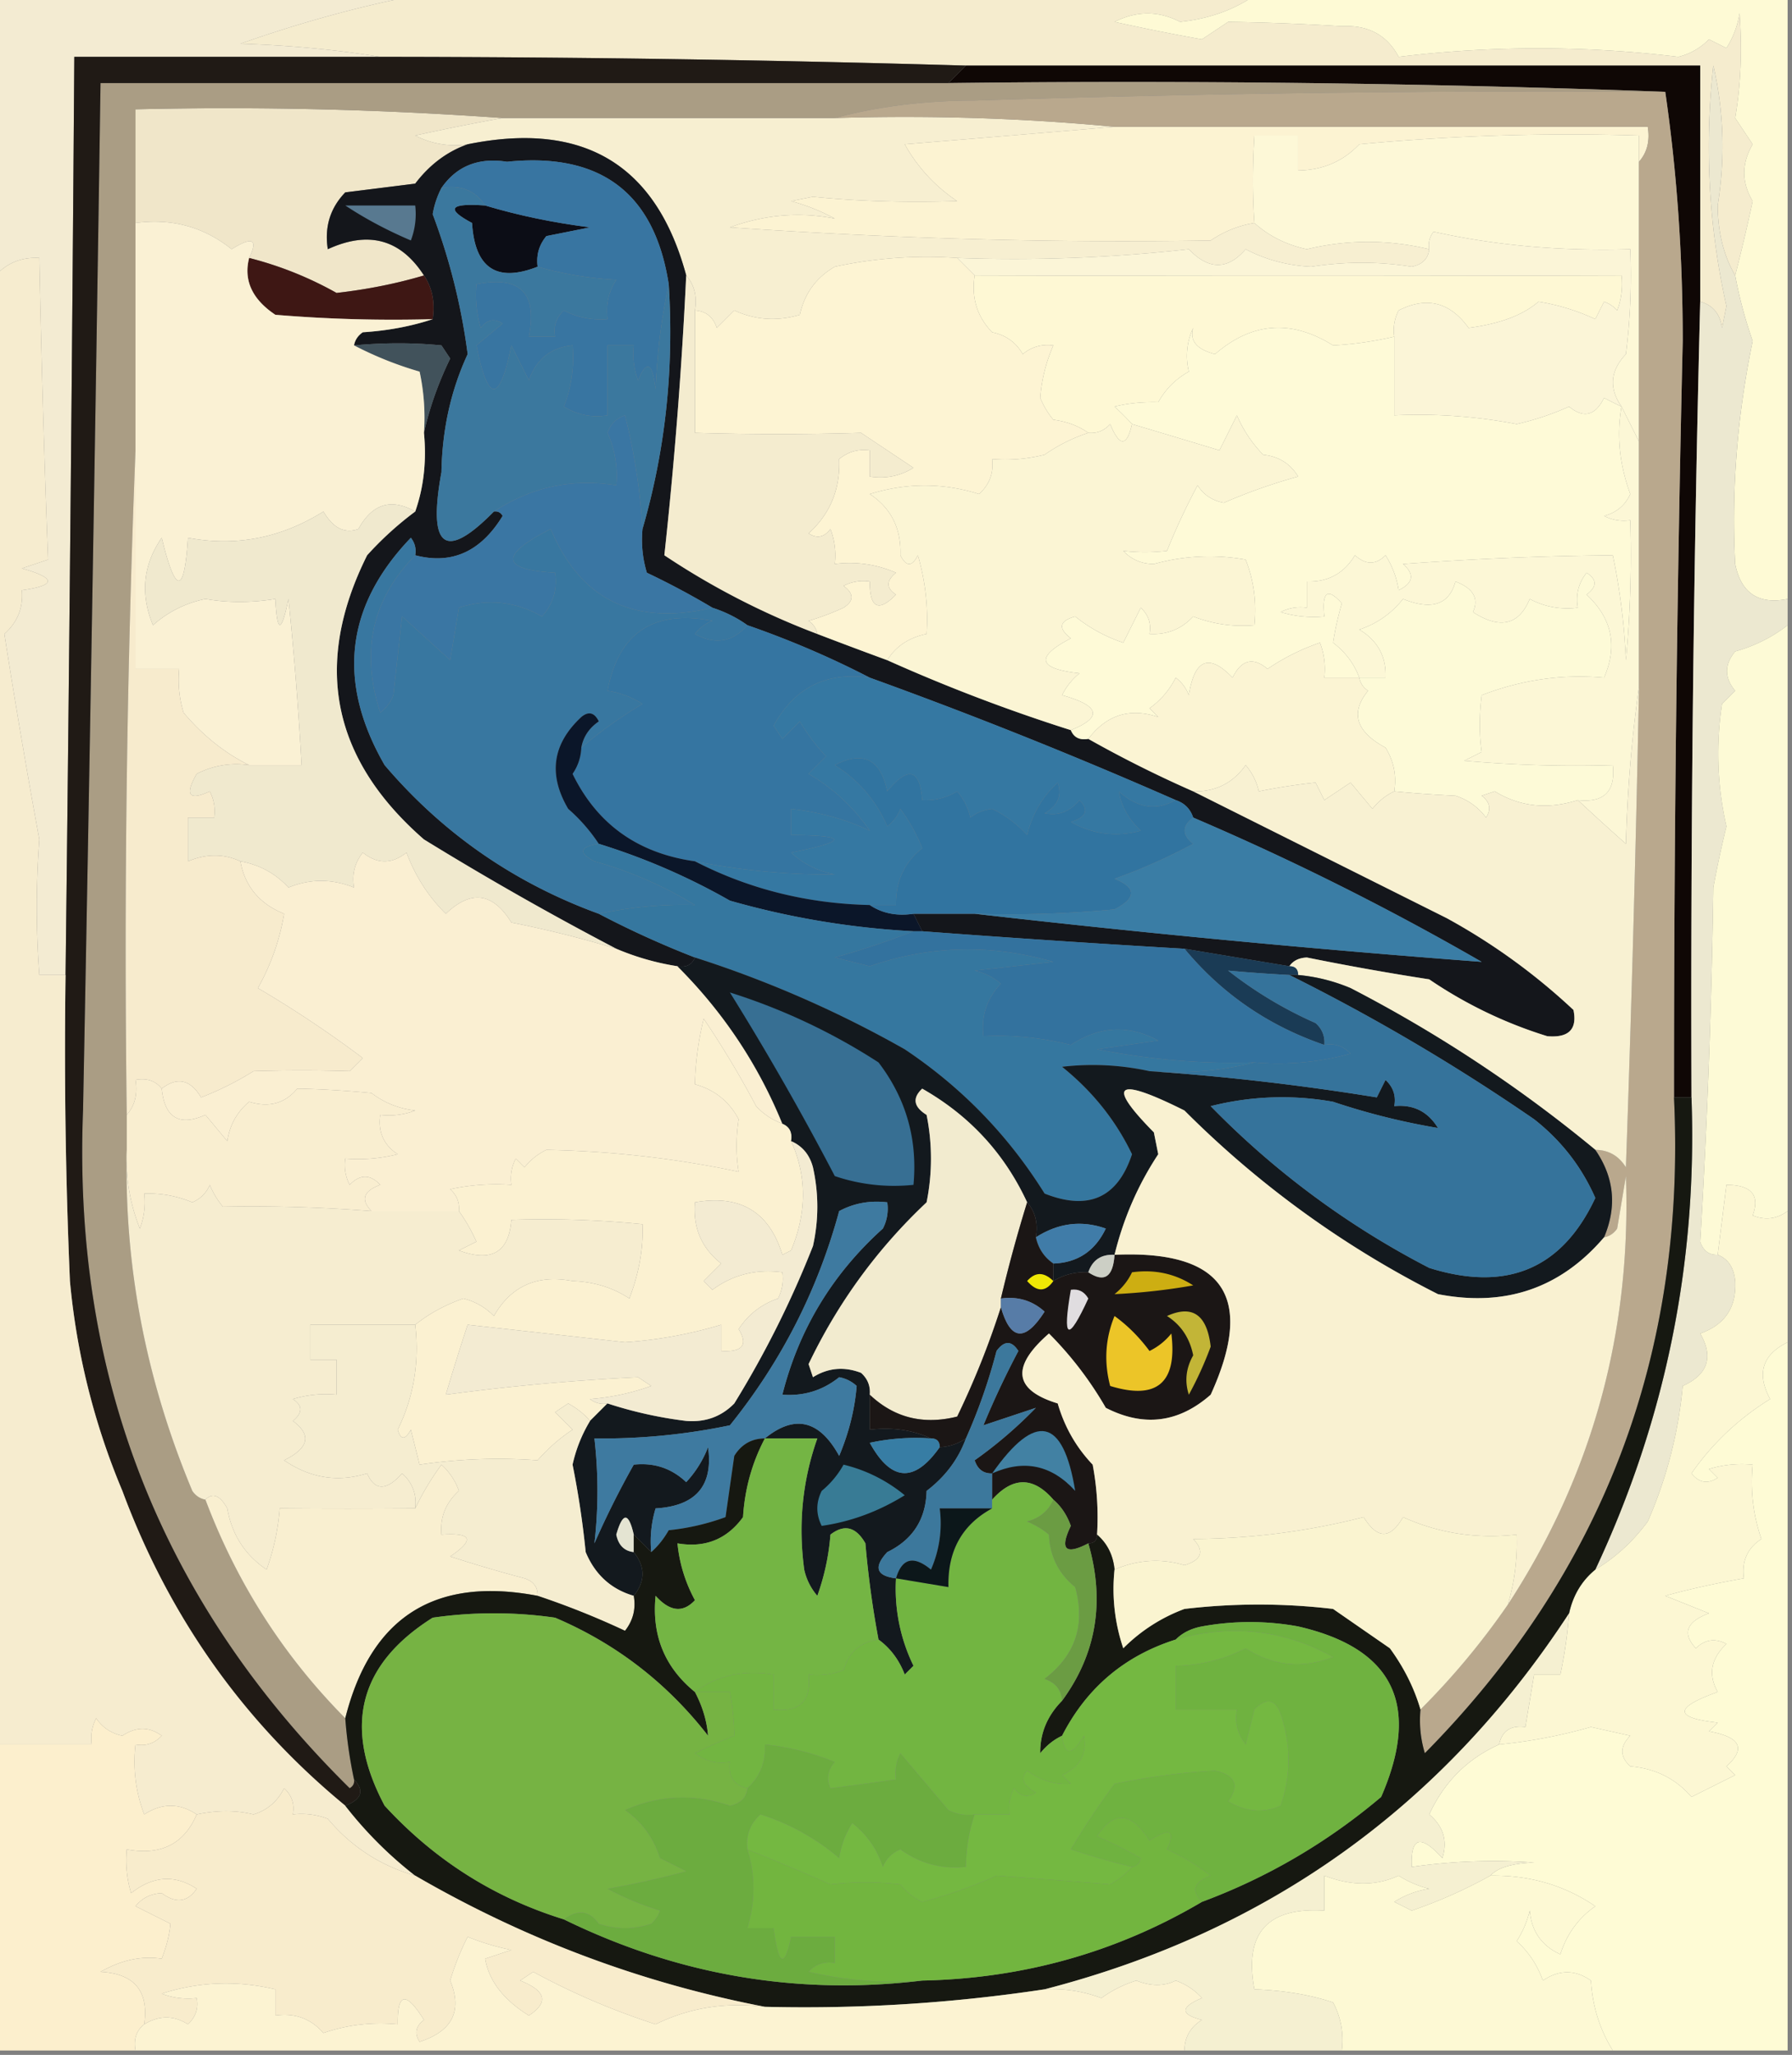 <svg xmlns="http://www.w3.org/2000/svg" width="205" height="235" style="shape-rendering:geometricPrecision;text-rendering:geometricPrecision;image-rendering:optimizeQuality;fill-rule:evenodd;clip-rule:evenodd"><rect width="100%" height="100%" fill="#808080" stroke="none"/><path style="opacity:1" fill="#f5ecce" d="M47.5-.5h96c-2.412 1.662-5.246 2.662-8.5 3-2.466-1.277-4.966-1.277-7.5 0 3.336.74 6.67 1.406 10 2l3-2c4.223.06 8.556.227 13 .5 3.009-.16 5.175 1.007 6.5 3.5a132.68 132.68 0 0 1 32 0 7.299 7.299 0 0 0 3.5-2l2 1a10.256 10.256 0 0 0 1.5-4c.313 4.189.147 8.189-.5 12l2 3c-1.28 2.202-1.28 4.368 0 6.5a206.33 206.33 0 0 1-2 8.5c-1.312-2.243-1.978-4.91-2-8 .872-5.425.706-10.758-.5-16-1.024 9.28-.524 18.446 1.5 27.5l-.5 2.5c-.236-1.62-1.069-2.62-2.5-3v-27h-84c-22.327-.651-44.66-.985-67-1-5.15-.827-10.484-1.327-16-1.5 6.85-2.411 13.516-4.245 20-5.5z"/><path style="opacity:1" fill="#0f0705" d="M110.5 7.5h84v27a3129.859 3129.859 0 0 0-1 91h-2a3679.02 3679.02 0 0 1 1-86.5c-.002-9.858-.668-19.358-2-28.5a1681.61 1681.61 0 0 0-82-1l2-2z"/><path style="opacity:1" fill="#f0e6c9" d="M57.5 13.5c-3.3.593-6.634 1.26-10 2a9.864 9.864 0 0 0 6 1c-2.359.837-4.359 2.337-6 4.5l-8 1c-1.729 1.789-2.396 3.956-2 6.5 4.66-2.142 8.327-1.142 11 3-3.142.933-6.476 1.6-10 2a40.974 40.974 0 0 0-10-4c1.052-2.155.386-2.488-2-1-3.189-2.557-6.855-3.557-11-3v-13c14.177-.33 28.177.004 42 1z"/><path style="opacity:1" fill="#f7efd1" d="M57.5 13.5h38c10.846-.328 21.513.006 32 1-7.843.667-15.843 1.333-24 2a18.679 18.679 0 0 0 6 6.5c-5.997.184-11.497.017-16.5-.5l-2.5.5a22.948 22.948 0 0 1 5 2c-4.02-.788-8.02-.455-12 1 18.896 1.298 37.23 1.798 55 1.5 1.556-1.047 3.223-1.714 5-2 1.664 1.499 3.664 2.499 6 3 4.641-1.117 9.308-1.117 14 0-.12 1.086-.787 1.753-2 2-3.763-.6-7.597-.6-11.5 0-2.707-.128-5.207-.794-7.5-2-2.06 2.392-4.227 2.392-6.5 0a179.66 179.66 0 0 1-26.5 1 49.874 49.874 0 0 0-14 1c-2.137 1.238-3.47 3.071-4 5.5-2.6.769-5.1.602-7.5-.5l-2 2c-.417-1.256-1.25-1.923-2.5-2 .268-1.599-.066-2.932-1-4-3.418-12.69-11.751-17.69-25-15a9.864 9.864 0 0 1-6-1c3.366-.74 6.7-1.407 10-2z"/><path style="opacity:1" fill="#fcf3d2" d="M127.5 14.5h61c.268 1.599-.066 2.932-1 4v-3a256.885 256.885 0 0 0-32 1c-1.851 1.956-4.184 2.956-7 3v-4h-5c-.22 3.544-.22 6.878 0 10-1.777.286-3.444.953-5 2-17.77.298-36.104-.202-55-1.5 3.98-1.455 7.98-1.788 12-1a22.948 22.948 0 0 0-5-2l2.5-.5c5.003.517 10.503.684 16.5.5a18.679 18.679 0 0 1-6-6.5c8.157-.667 16.157-1.333 24-2z"/><path style="opacity:1" fill="#fefad5" d="M143.5-.5h61v69c-3.333.667-5.333-.667-6-4-.438-8.454.228-16.954 2-25.5a50.727 50.727 0 0 1-2-7.5 206.33 206.33 0 0 0 2-8.5c-1.28-2.132-1.28-4.298 0-6.5l-2-3c.647-3.811.813-7.811.5-12a10.256 10.256 0 0 1-1.5 4l-2-1a7.299 7.299 0 0 1-3.5 2 132.68 132.68 0 0 0-32 0c-1.325-2.493-3.491-3.66-6.5-3.5-4.444-.273-8.777-.44-13-.5l-3 2c-3.33-.594-6.664-1.26-10-2 2.534-1.277 5.034-1.277 7.5 0 3.254-.338 6.088-1.338 8.5-3z"/><path style="opacity:1" fill="#fdf8d7" d="M187.5 18.5v32l-2-4c-1.463-2.098-1.296-4.098.5-6 .499-3.986.666-7.986.5-12-7.913.238-15.413-.428-22.5-2a2.429 2.429 0 0 0-.5 2c-4.692-1.117-9.359-1.117-14 0-2.336-.501-4.336-1.501-6-3-.22-3.122-.22-6.456 0-10h5v4c2.816-.044 5.149-1.044 7-3a256.885 256.885 0 0 1 32-1v3z"/><path style="opacity:1" fill="#14161b" d="M53.5 16.5c13.249-2.69 21.582 2.31 25 15a526.448 526.448 0 0 1-2.5 32 86.783 86.783 0 0 0 17.5 9c2.576.988 5.243 1.988 8 3a196.698 196.698 0 0 0 21 8c.342.838 1.008 1.172 2 1a135.546 135.546 0 0 0 12 6l29 14.5a71.014 71.014 0 0 1 14.5 10.5c.456 2.213-.544 3.213-3 3a50.398 50.398 0 0 1-13.5-6.5 308.078 308.078 0 0 1-14-2.5c-.916.043-1.583.376-2 1l-12-2a1809.15 1809.15 0 0 1-30-2l-1-2h7a1512.086 1512.086 0 0 0 58 5.5 310.383 310.383 0 0 0-33-16.5c-.333-1-1-1.667-2-2a559.6 559.6 0 0 0-35-14 106.174 106.174 0 0 0-14-6c-1.171-.845-2.505-1.511-4-2a90.04 90.04 0 0 0-7.5-4c-.493-1.634-.66-3.3-.5-5 2.62-9.013 3.62-18.346 3-28-1.62-10.435-7.787-15.102-18.5-14-3.263-.512-5.763.488-7.5 3a10.028 10.028 0 0 0-1 3 71.642 71.642 0 0 1 4 16c-1.914 4.12-2.914 8.62-3 13.5-1.59 8.686.41 10.186 6 4.5.438-.065.772.101 1 .5-2.498 4.097-5.832 5.597-10 4.5a2.428 2.428 0 0 0-.5-2c-7.487 7.81-8.487 16.477-3 26 6.64 7.796 14.806 13.463 24.5 17a107.55 107.55 0 0 0 11 5c-.342.838-1.008 1.172-2 1a29.413 29.413 0 0 1-7-2 363.977 363.977 0 0 1-22-12.5C37.946 86.8 35.779 75.967 42 63.5a37.852 37.852 0 0 1 5.5-5c.977-2.787 1.31-5.787 1-9 .629-2.843 1.629-5.676 3-8.5l-1-1.5c-3.215-.32-6.548-.32-10 0 .11-.617.444-1.117 1-1.5 2.865-.183 5.531-.683 8-1.5.285-1.915-.049-3.581-1-5-2.673-4.142-6.34-5.142-11-3-.396-2.544.271-4.711 2-6.5l8-1c1.641-2.163 3.641-3.663 6-4.5z"/><path style="opacity:1" fill="#587990" d="M39.5 23.5h8a8.434 8.434 0 0 1-.5 4c-2.732-1.165-5.232-2.498-7.5-4z"/><path style="opacity:1" fill="#0c0d16" d="M55.5 23.5c3.8 1.139 7.8 1.972 12 2.5l-5 1c-.837 1.011-1.17 2.178-1 3.5-4.678 1.841-7.178.175-7.5-5-3.054-1.623-2.554-2.29 1.5-2z"/><path style="opacity:1" fill="#fef8d4" d="M111.5 31.5c24.665.074 49.331.074 74 0a8.43 8.43 0 0 1-.5 4 3.646 3.646 0 0 0-1.5-1l-1 2a24.486 24.486 0 0 0-6.5-2c-1.771 1.538-4.438 2.538-8 3-2.128-2.958-4.794-3.624-8-2a4.934 4.934 0 0 0-.5 3 40.056 40.056 0 0 1-7 1c-4.775-2.993-9.275-2.66-13.5 1-2.102-.538-2.935-1.538-2.5-3a7.492 7.492 0 0 0-.5 5c-1.5.833-2.667 2-3.5 3.5-1.813-.046-3.479.12-5 .5a30.968 30.968 0 0 1 2 2c-.595 2.612-1.429 2.612-2.5 0-.671.752-1.504 1.086-2.5 1-1.109-.79-2.442-1.29-4-1.5a9.457 9.457 0 0 1-1.5-2.5c.154-2.06.654-4.06 1.5-6-1.322-.17-2.489.163-3.5 1-.772-1.35-1.939-2.182-3.5-2.5-1.729-1.789-2.396-3.956-2-6.5z"/><path style="opacity:1" fill="#fdf4d3" d="m109.5 29.5 2 2c-.396 2.544.271 4.711 2 6.5 1.561.318 2.728 1.15 3.5 2.5 1.011-.837 2.178-1.17 3.5-1a18.326 18.326 0 0 0-1.5 6c.374.916.874 1.75 1.5 2.5 1.558.21 2.891.71 4 1.5a19.168 19.168 0 0 0-5 2.5 18.437 18.437 0 0 1-6 .5c.188 1.603-.312 2.937-1.5 4-4.118-1.298-8.285-1.298-12.5 0 2.44 1.61 3.607 3.943 3.5 7 .667 1.333 1.333 1.333 2 0 .868 2.985 1.201 5.985 1 9-2.026.415-3.526 1.415-4.5 3a597.116 597.116 0 0 1-8-3c-.11-.617-.444-1.117-1-1.5a28.83 28.83 0 0 0 4-1.5c1.211-.774 1.211-1.607 0-2.5a4.932 4.932 0 0 1 3-.5c-.006 3.048.994 3.548 3 1.5-1.141-.741-1.141-1.575 0-2.5a13.118 13.118 0 0 0-7-1 8.434 8.434 0 0 0-.5-4c-.718.95-1.55 1.117-2.5.5 2.468-2.228 3.635-5.062 3.5-8.5 1.011-.837 2.178-1.17 3.5-1v3c1.788.285 3.455-.048 5-1l-6-4c-6.237.19-12.57.19-19 0v-14c1.25.077 2.083.744 2.5 2l2-2c2.4 1.102 4.9 1.269 7.5.5.53-2.429 1.863-4.262 4-5.5a49.874 49.874 0 0 1 14-1z"/><path style="opacity:1" fill="#3e1714" d="M28.5 29.5a40.974 40.974 0 0 1 10 4c3.524-.4 6.858-1.067 10-2 .951 1.419 1.285 3.085 1 5-6.01.166-12.01 0-18-.5-2.653-1.775-3.653-3.942-3-6.5z"/><path style="opacity:1" fill="#3875a1" d="M76.5 32.5c-.824 3.812-1.324 7.812-1.5 12-.359-3.044-1.025-3.378-2-1a8.434 8.434 0 0 1-.5-4h-3v8c-1.788.285-3.455-.048-5-1a15.42 15.42 0 0 0 1-7c-2.473.236-4.14 1.57-5 4l-2-4c-1.342 6.648-2.675 6.648-4 0l3-2.5c-.95-.617-1.782-.45-2.5.5-.493-1.634-.66-3.3-.5-5 5-1 7 1 6 6h3c-.219-1.175.114-2.175 1-3a9.106 9.106 0 0 0 5 1c-.213-1.644.12-3.144 1-4.5-3.195-.18-6.195-.68-9-1.5-.17-1.322.163-2.489 1-3.5l5-1c-4.2-.528-8.2-1.361-12-2.5-1.135-1.713-2.802-2.38-5-2 1.737-2.512 4.237-3.512 7.5-3 10.713-1.102 16.88 3.565 18.5 14z"/><path style="opacity:1" fill="#fefad7" d="M159.5 38.5v9a59.525 59.525 0 0 1 14 1 31.717 31.717 0 0 0 6-2c1.663 1.375 2.997 1.042 4-1 .683.363 1.35.696 2 1-.575 3.278-.241 6.611 1 10-.59 1.299-1.59 2.132-3 2.5.948.483 1.948.65 3 .5a128.508 128.508 0 0 1-.5 16 74.091 74.091 0 0 0-1.5-12c-7.969.073-15.969.407-24 1 1.355 1.175 1.188 2.175-.5 3a10.256 10.256 0 0 0-1.5-4c-1.098 1.115-2.265 1.115-3.5 0-1.244 2.076-3.077 3.076-5.5 3v3a4.932 4.932 0 0 0-3 .5c1.634.493 3.301.66 5 .5-.298-2.836.369-3.336 2-1.5a35.216 35.216 0 0 0-1 4.5c1.41 1.07 2.41 2.403 3 4h-4a8.43 8.43 0 0 0-.5-4 25.262 25.262 0 0 0-6 3c-1.649-1.398-2.982-1.064-4 1-2.685-2.805-4.352-2.138-5 2a4.458 4.458 0 0 0-1.5-2c-.73 1.434-1.73 2.6-3 3.5l1 1c-3.235-1.089-5.901-.256-8 2.5-.992.172-1.658-.162-2-1 3.669-1.463 3.336-2.797-1-4a7.253 7.253 0 0 1 2-2.5c-4.781-.518-5.114-1.852-1-4-1.493-1.156-1.326-1.99.5-2.5a17.725 17.725 0 0 0 5.5 3l2-4c.886.825 1.219 1.825 1 3 1.984.117 3.65-.55 5-2a15.42 15.42 0 0 0 7 1c.268-2.62-.065-5.12-1-7.5a23.63 23.63 0 0 0-10.5.5c-1.404-.01-2.57-.51-3.5-1.5 1.626.195 3.293.195 5 0a76.119 76.119 0 0 1 3.5-7.5c.674 1.078 1.674 1.745 3 2a63.85 63.85 0 0 1 8.5-3c-.881-1.47-2.214-2.304-4-2.5a14.743 14.743 0 0 1-3-4.5l-2 4a2095.728 2095.728 0 0 0-10-3 30.968 30.968 0 0 0-2-2c1.521-.38 3.187-.546 5-.5.833-1.5 2-2.667 3.5-3.5a7.492 7.492 0 0 1 .5-5c-.435 1.462.398 2.462 2.5 3 4.225-3.66 8.725-3.993 13.5-1a40.056 40.056 0 0 0 7-1z"/><path style="opacity:1" fill="#41525b" d="M48.5 49.5a24.939 24.939 0 0 0-.5-7 40.936 40.936 0 0 1-7.5-3c3.452-.32 6.785-.32 10 0l1 1.5c-1.371 2.824-2.371 5.657-3 8.5z"/><path style="opacity:1" fill="#fbf5d7" d="M185.5 46.5a44.043 44.043 0 0 1-2-1c-1.003 2.042-2.337 2.375-4 1a31.717 31.717 0 0 1-6 2 59.525 59.525 0 0 0-14-1v-9a4.934 4.934 0 0 1 .5-3c3.206-1.624 5.872-.958 8 2 3.562-.462 6.229-1.462 8-3a24.486 24.486 0 0 1 6.5 2l1-2c.586.21 1.086.543 1.5 1a8.43 8.43 0 0 0 .5-4c-24.669.074-49.335.074-74 0l-2-2a179.66 179.66 0 0 0 26.5-1c2.273 2.392 4.44 2.392 6.5 0 2.293 1.206 4.793 1.872 7.5 2 3.903-.6 7.737-.6 11.5 0 1.213-.247 1.88-.914 2-2a2.429 2.429 0 0 1 .5-2c7.087 1.572 14.587 2.238 22.5 2a72.368 72.368 0 0 1-.5 12c-1.796 1.902-1.963 3.902-.5 6z"/><path style="opacity:1" fill="#3b789e" d="M50.5 21.5c2.198-.38 3.865.287 5 2-4.054-.29-4.554.377-1.5 2 .322 5.175 2.822 6.841 7.5 5 2.805.82 5.805 1.32 9 1.5-.88 1.356-1.213 2.856-1 4.5a9.106 9.106 0 0 1-5-1c-.886.825-1.219 1.825-1 3h-3c1-5-1-7-6-6-.16 1.7.007 3.366.5 5 .718-.95 1.55-1.117 2.5-.5l-3 2.5c1.325 6.648 2.658 6.648 4 0l2 4c.86-2.43 2.527-3.764 5-4a15.42 15.42 0 0 1-1 7c1.545.952 3.212 1.285 5 1v-8h3a8.434 8.434 0 0 0 .5 4c.975-2.378 1.641-2.044 2 1 .176-4.188.676-8.188 1.5-12 .62 9.654-.38 18.987-3 28a69.908 69.908 0 0 0-2-13c-1 .333-1.667 1-2 2a11.989 11.989 0 0 1 1 6c-5.044-.814-9.71.186-14 3-5.59 5.686-7.59 4.186-6-4.5.086-4.88 1.086-9.38 3-13.5a71.642 71.642 0 0 0-4-16 10.028 10.028 0 0 1 1-3z"/><path style="opacity:1" fill="#f3ebd2" d="M-.5-.5h48C41.016.755 34.35 2.589 27.5 5c5.516.173 10.85.673 16 1.5h-35c-.25 35.001-.583 70.001-1 105h-3a103.642 103.642 0 0 1 0-15.5 892.02 892.02 0 0 1-4-23.5c1.505-1.341 2.172-3.008 2-5 3.956-.553 3.956-1.386 0-2.5l3-1c-.42-10.74-.753-22.24-1-34.5-2.014-.108-3.68.558-5 2v-32z"/><path style="opacity:1" fill="#aa9d84" d="M108.5 9.5a1681.61 1681.61 0 0 1 82 1c-26.34-.164-52.673.17-79 1-5.711.005-11.044.672-16 2h-38a441.618 441.618 0 0 0-42-1v39a1444.62 1444.62 0 0 0-1 76v4c-.305 13.319 2.195 26.319 7.5 39 .383.556.883.889 1.5 1 3.59 9.529 8.923 17.863 16 25a51.648 51.648 0 0 0 1 7c.065.438-.101.772-.5 1C18.47 183.264 8.304 157.431 9.5 127c.753-39.166 1.42-78.333 2-117.5h97z"/><path style="opacity:1" fill="#faf1d4" d="M15.5 25.5c4.145-.557 7.811.443 11 3 2.386-1.488 3.052-1.155 2 1-.653 2.558.347 4.725 3 6.5 5.99.5 11.99.666 18 .5-2.469.817-5.135 1.317-8 1.5-.556.383-.89.883-1 1.5a40.936 40.936 0 0 0 7.5 3c.497 2.31.663 4.643.5 7 .31 3.213-.023 6.213-1 9-2.744-1.558-4.91-.891-6.5 2-1.566.56-2.899-.106-4-2-4.86 3.037-10.026 4.037-15.5 3-.407 6.549-1.407 6.549-3 0-2.136 3.099-2.47 6.432-1 10a12.8 12.8 0 0 1 6-3c2.553.445 5.22.445 8 0 .193 3.949.693 3.949 1.5 0a400.87 400.87 0 0 1 1.5 19h-6c-2.798-1.387-5.298-3.387-7.5-6-.494-1.634-.66-3.3-.5-5h-5v-51z"/><path style="opacity:1" fill="#ece8d0" d="M198.5 31.5a50.727 50.727 0 0 0 2 7.5c-1.772 8.546-2.438 17.046-2 25.5.667 3.333 2.667 4.667 6 4v3c-1.759 1.371-3.759 2.371-6 3-1.247 1.506-1.247 3.006 0 4.5l-1.5 1.5c-.719 4.7-.553 9.367.5 14a130.385 130.385 0 0 0-1.5 7 888.882 888.882 0 0 1-1.5 40.5c.336 1.03 1.003 1.53 2 1.5 1.193.47 1.86 1.47 2 3 .166 3.002-1.167 5.002-4 6 1.545 2.697.879 4.697-2 6a50.066 50.066 0 0 1-4 15.5c-1.696 2.296-3.696 4.129-6 5.5 8.016-17.081 11.683-35.081 11-54-.108-30.34.226-60.673 1-91 1.431.38 2.264 1.38 2.5 3l.5-2.5c-2.024-9.054-2.524-18.22-1.5-27.5 1.206 5.242 1.372 10.575.5 16 .022 3.09.688 5.757 2 8z"/><path style="opacity:1" fill="#3a76a3" d="M73.5 60.5c-.16 1.7.007 3.366.5 5a90.04 90.04 0 0 1 7.5 4c-8.927 2.118-15.094-.882-18.5-9-5.885 2.987-5.718 4.653.5 5 .27 1.929-.23 3.595-1.5 5-3.062-1.73-6.228-2.063-9.5-1l-1 6-5.5-5-1 9a4.452 4.452 0 0 1-1.5 2c-2.273-6.99-.94-12.99 4-18 4.168 1.097 7.502-.403 10-4.5-.228-.399-.562-.565-1-.5 4.29-2.814 8.956-3.814 14-3a11.989 11.989 0 0 0-1-6c.333-1 1-1.667 2-2a69.908 69.908 0 0 1 2 13z"/><path style="opacity:1" fill="#fbf5d4" d="M122.5 83.5a196.698 196.698 0 0 1-21-8c.974-1.585 2.474-2.585 4.5-3 .201-3.015-.132-6.015-1-9-.667 1.333-1.333 1.333-2 0 .107-3.057-1.06-5.39-3.5-7 4.215-1.298 8.382-1.298 12.5 0 1.188-1.063 1.688-2.397 1.5-4a18.437 18.437 0 0 0 6-.5 19.168 19.168 0 0 1 5-2.5c.996.086 1.829-.248 2.5-1 1.071 2.612 1.905 2.612 2.5 0 3.312.984 6.645 1.984 10 3l2-4a14.743 14.743 0 0 0 3 4.5c1.786.196 3.119 1.03 4 2.5a63.85 63.85 0 0 0-8.5 3c-1.326-.255-2.326-.922-3-2a76.119 76.119 0 0 0-3.5 7.5 21.405 21.405 0 0 1-5 0c.93.99 2.096 1.49 3.5 1.5a23.63 23.63 0 0 1 10.5-.5c.935 2.38 1.268 4.88 1 7.5a15.42 15.42 0 0 1-7-1c-1.35 1.45-3.016 2.117-5 2 .219-1.175-.114-2.175-1-3l-2 4a17.725 17.725 0 0 1-5.5-3c-1.826.51-1.993 1.344-.5 2.5-4.114 2.148-3.781 3.482 1 4a7.253 7.253 0 0 0-2 2.5c4.336 1.203 4.669 2.537 1 4z"/><path style="opacity:1" fill="#fcf7d6" d="m185.5 46.5 2 4v28a159.153 159.153 0 0 0-1.5 18 284.895 284.895 0 0 1-5.5-5c3 .333 4.333-1 4-4-5.676.166-11.343 0-17-.5l2-1c-.284-1.956-.284-4.123 0-6.5 4.589-1.767 9.256-2.433 14-2 1.575-3.627.908-6.793-2-9.5 1.211-.893 1.211-1.726 0-2.5-.929 1.189-1.262 2.522-1 4-1.967.24-3.801-.094-5.5-1-1.246 2.993-3.413 3.493-6.5 1.5.705-1.556.039-2.723-2-3.5-.716 2.653-2.716 3.32-6 2a10.503 10.503 0 0 1-5 3.5c2.107 1.263 3.107 3.097 3 5.5h-3c-.59-1.597-1.59-2.93-3-4a35.216 35.216 0 0 1 1-4.5c-1.631-1.836-2.298-1.336-2 1.5a12.935 12.935 0 0 1-5-.5 4.932 4.932 0 0 1 3-.5v-3c2.423.076 4.256-.924 5.5-3 1.235 1.115 2.402 1.115 3.5 0a10.256 10.256 0 0 1 1.5 4c1.688-.825 1.855-1.825.5-3a372.135 372.135 0 0 1 24-1 74.091 74.091 0 0 1 1.5 12c.499-5.323.666-10.656.5-16a4.932 4.932 0 0 1-3-.5c1.41-.368 2.41-1.201 3-2.5-1.241-3.389-1.575-6.722-1-10z"/><path style="opacity:1" fill="#f4eccf" d="M78.5 31.5c.934 1.068 1.268 2.401 1 4v14c6.43.19 12.763.19 19 0l6 4c-1.545.952-3.212 1.285-5 1v-3c-1.322-.17-2.489.163-3.5 1 .135 3.438-1.032 6.272-3.5 8.5.95.617 1.782.45 2.5-.5a8.434 8.434 0 0 1 .5 4 13.118 13.118 0 0 1 7 1c-1.141.925-1.141 1.759 0 2.5-2.006 2.048-3.006 1.548-3-1.5a4.932 4.932 0 0 0-3 .5c1.211.893 1.211 1.726 0 2.5a28.83 28.83 0 0 1-4 1.5c.556.383.89.883 1 1.5a86.783 86.783 0 0 1-17.5-9 526.448 526.448 0 0 0 2.5-32z"/><path style="opacity:1" fill="#f0e9ce" d="M47.5 58.5a37.852 37.852 0 0 0-5.5 5c-6.221 12.467-4.054 23.3 6.5 32.5a363.977 363.977 0 0 0 22 12.5c-3.87-1.18-7.87-2.18-12-3-2.112-3.429-4.612-3.762-7.5-1-1.985-1.957-3.485-4.29-4.5-7-1.667 1.333-3.333 1.333-5 0-.929 1.189-1.262 2.522-1 4-2.527-1.017-5.027-1.017-7.5 0-1.482-1.612-3.315-2.612-5.5-3-1.889-.88-3.889-.88-6 0v-5h3a4.932 4.932 0 0 0-.5-3c-2.39 1.103-2.89.436-1.5-2a9.864 9.864 0 0 1 6-1h6a400.87 400.87 0 0 0-1.5-19c-.807 3.949-1.307 3.949-1.5 0-2.78.445-5.447.445-8 0a12.8 12.8 0 0 0-6 3c-1.47-3.568-1.136-6.901 1-10 1.593 6.549 2.593 6.549 3 0 5.474 1.037 10.64.037 15.5-3 1.101 1.894 2.434 2.56 4 2 1.59-2.891 3.756-3.558 6.5-2z"/><path style="opacity:1" fill="#fdfad7" d="M180.5 91.5c-3.459 1.1-6.626.766-9.5-1l-1.5.5c.951.718 1.117 1.55.5 2.5a6.977 6.977 0 0 0-3.5-2.5 143.949 143.949 0 0 1-7-.5c.285-1.788-.048-3.455-1-5-3.386-1.817-4.052-3.984-2-6.5-.556-.383-.889-.883-1-1.5h3c.107-2.403-.893-4.237-3-5.5a10.503 10.503 0 0 0 5-3.5c3.284 1.32 5.284.653 6-2 2.039.777 2.705 1.944 2 3.5 3.087 1.993 5.254 1.493 6.5-1.5 1.699.906 3.533 1.24 5.5 1-.262-1.478.071-2.811 1-4 1.211.774 1.211 1.607 0 2.5 2.908 2.707 3.575 5.873 2 9.5-4.744-.433-9.411.233-14 2-.284 2.377-.284 4.544 0 6.5l-2 1c5.657.5 11.324.666 17 .5.333 3-1 4.333-4 4z"/><path style="opacity:1" fill="#3877a0" d="M81.5 69.5c1.495.489 2.829 1.155 4 2-1.694 1.938-3.694 2.27-6 1a4.452 4.452 0 0 1 2-1.5c-6.75-1.3-10.75 1.366-12 8 1.438.219 2.771.719 4 1.5a51.478 51.478 0 0 0-7 5c.221-1.235.888-2.235 2-3-.502-1.021-1.168-1.188-2-.5-3.31 3.077-3.81 6.577-1.5 10.5a19.568 19.568 0 0 1 3.5 4c-2.205.346-2.372 1.013-.5 2a45.204 45.204 0 0 1 11.5 5c-3.519-.117-7.186.217-11 1-9.694-3.537-17.86-9.204-24.5-17-5.487-9.523-4.487-18.19 3-26 .464.594.631 1.261.5 2-4.94 5.01-6.273 11.01-4 18a4.452 4.452 0 0 0 1.5-2l1-9 5.5 5 1-6c3.272-1.063 6.438-.73 9.5 1 1.27-1.405 1.77-3.071 1.5-5-6.218-.347-6.385-2.013-.5-5 3.406 8.118 9.573 11.118 18.5 9z"/><path style="opacity:1" fill="#3575a1" d="M85.5 71.5c4.916 1.71 9.582 3.71 14 6-4.954-.706-8.62 1.127-11 5.5l1 1.5 2-2a22.514 22.514 0 0 0 3 4l-2 2a21.777 21.777 0 0 1 7 6.5c-2.66-1.273-5.66-2.107-9-2.5v3c6.541.038 6.541.704 0 2 1.412 1.306 3.079 2.14 5 2.5a78.042 78.042 0 0 1-16-1.5c-6.529-.914-11.195-4.248-14-10a5.576 5.576 0 0 0 1-3 51.478 51.478 0 0 1 7-5 10.253 10.253 0 0 0-4-1.5c1.25-6.634 5.25-9.3 12-8a4.452 4.452 0 0 0-2 1.5c2.306 1.27 4.306.938 6-1z"/><path style="opacity:1" fill="#b9a88d" d="M190.5 10.5c1.332 9.142 1.998 18.642 2 28.5a3679.02 3679.02 0 0 0-1 86.5c1.395 29.338-8.105 54.338-28.5 75a12.93 12.93 0 0 1-.5-5 85.582 85.582 0 0 0 10-12c9.636-14.766 14.136-31.099 13.5-49l-1 6c-.383.556-.883.889-1.5 1 1.494-3.525 1.161-6.858-1-10 1.517.011 2.684.677 3.5 2a3455.684 3455.684 0 0 0 1.5-55v-60c.934-1.068 1.268-2.401 1-4h-61c-10.487-.994-21.154-1.328-32-1 4.956-1.328 10.289-1.995 16-2 26.327-.83 52.66-1.164 79-1z"/><path style="opacity:1" fill="#fbf4d3" d="M155.5 77.5c.111.617.444 1.117 1 1.5-2.052 2.516-1.386 4.683 2 6.5.952 1.545 1.285 3.212 1 5-.958.453-1.792 1.12-2.5 2l-2.5-3-3 2-1-2c-2.171.227-4.338.56-6.5 1a6.802 6.802 0 0 0-1.5-3c-1.451 2.059-3.451 3.059-6 3a135.546 135.546 0 0 1-12-6c2.099-2.756 4.765-3.589 8-2.5l-1-1c1.27-.9 2.27-2.066 3-3.5a4.458 4.458 0 0 1 1.5 2c.648-4.138 2.315-4.805 5-2 1.018-2.064 2.351-2.398 4-1a25.262 25.262 0 0 1 6-3 8.43 8.43 0 0 1 .5 4h4z"/><path style="opacity:1" fill="#3578a2" d="M99.5 77.5a559.6 559.6 0 0 1 35 14c-2.225 1.251-4.391.918-6.5-1 .242 1.638 1.075 3.138 2.5 4.5-2.803.755-5.47.422-8-1 1.771-.535 2.104-1.369 1-2.5-1.12 1.333-2.453 1.833-4 1.5 1.507-.837 2.007-2.004 1.5-3.5-1.745 1.59-2.912 3.59-3.5 6a13.033 13.033 0 0 0-4-3 4.94 4.94 0 0 0-2.5 1 6.802 6.802 0 0 0-1.5-3 6.846 6.846 0 0 1-4 1c-.266-3.58-1.599-3.913-4-1-.758-3.68-2.758-4.68-6-3 2.727 1.726 4.727 4.06 6 7a4.458 4.458 0 0 0 1.5-2 20.509 20.509 0 0 1 2.5 4.5c-2.05 1.636-3.05 3.802-3 6.5h-3c-7.16-.16-13.828-1.827-20-5a78.042 78.042 0 0 0 16 1.5c-1.921-.36-3.588-1.194-5-2.5 6.541-1.296 6.541-1.962 0-2v-3c3.34.393 6.34 1.227 9 2.5a21.777 21.777 0 0 0-7-6.5l2-2a22.514 22.514 0 0 1-3-4l-2 2-1-1.5c2.38-4.373 6.046-6.206 11-5.5z"/><path style="opacity:1" fill="#f8f1d2" d="M187.5 78.5a3455.684 3455.684 0 0 1-1.5 55c-.816-1.323-1.983-1.989-3.5-2a157.504 157.504 0 0 0-28-18.5 20.093 20.093 0 0 0-6-1.5c0-.667-.333-1-1-1 .417-.624 1.084-.957 2-1 4.646.941 9.313 1.774 14 2.5a50.398 50.398 0 0 0 13.5 6.5c2.456.213 3.456-.787 3-3a71.014 71.014 0 0 0-14.5-10.5l-29-14.5c2.549.059 4.549-.941 6-3a6.802 6.802 0 0 1 1.5 3 67.856 67.856 0 0 1 6.5-1l1 2 3-2 2.5 3c.708-.88 1.542-1.547 2.5-2 2.104.207 4.437.374 7 .5a6.977 6.977 0 0 1 3.5 2.5c.617-.95.451-1.782-.5-2.5l1.5-.5c2.874 1.766 6.041 2.1 9.5 1a284.895 284.895 0 0 0 5.5 5c.172-6.18.672-12.18 1.5-18z"/><path style="opacity:1" fill="#fdfad6" d="M204.5 71.5v67c-1.238.912-2.572 1.079-4 .5.861-2.321-.139-3.487-3-3.5l-1 8c-.997.03-1.664-.47-2-1.5a888.882 888.882 0 0 0 1.5-40.5c.436-2.347.936-4.68 1.5-7a37.222 37.222 0 0 1-.5-14l1.5-1.5c-1.247-1.494-1.247-2.994 0-4.5 2.241-.629 4.241-1.629 6-3z"/><path style="opacity:1" fill="#faefd2" d="M70.5 108.5a29.413 29.413 0 0 0 7 2c5.233 5.223 9.233 11.223 12 18a7.468 7.468 0 0 1-3-2 109.624 109.624 0 0 0-6-10c-.62 2.564-.954 5.064-1 7.5 2.254.624 3.92 1.957 5 4-.315 2.098-.315 4.098 0 6a117.047 117.047 0 0 0-22-2.5 7.253 7.253 0 0 0-2.5 2l-1-1a4.932 4.932 0 0 0-.5 3 24.935 24.935 0 0 0-7 .5c.752.671 1.086 1.504 1 2.5h-10c-1.268-1.287-.935-2.287 1-3-1.15-1.231-2.317-1.231-3.5 0a4.932 4.932 0 0 1-.5-3 18.452 18.452 0 0 0 6-.5c-1.607-1.049-2.273-2.549-2-4.5a8.43 8.43 0 0 0 4-.5c-1.884-.216-3.55-.883-5-2-3.03-.288-5.864-.455-8.5-.5-1.403 1.698-3.236 2.198-5.5 1.5-1.393 1.171-2.227 2.671-2.5 4.5l-2.5-3c-2.996 1.333-4.663.333-5-3 1.774-1.381 3.274-1.048 4.5 1a34.788 34.788 0 0 0 6-3c3.619-.114 7.286-.114 11 0l1.5-1.5a126.741 126.741 0 0 0-12-8 25.89 25.89 0 0 0 3-8.5c-2.816-1.14-4.482-3.14-5-6 2.185.388 4.018 1.388 5.5 3 2.473-1.017 4.973-1.017 7.5 0-.262-1.478.071-2.811 1-4 1.667 1.333 3.333 1.333 5 0 1.015 2.71 2.515 5.043 4.5 7 2.888-2.762 5.388-2.429 7.5 1 4.13.82 8.13 1.82 12 3z"/><path style="opacity:1" fill="#0b1629" d="M66.5 85.5a5.576 5.576 0 0 1-1 3c2.805 5.752 7.471 9.086 14 10 6.172 3.173 12.84 4.84 20 5 1.419.951 3.085 1.284 5 1l1 2h-1a94.424 94.424 0 0 1-21-3.5 74.882 74.882 0 0 0-15-6.5 19.568 19.568 0 0 0-3.5-4c-2.31-3.923-1.81-7.423 1.5-10.5.832-.688 1.498-.521 2 .5-1.112.765-1.779 1.765-2 3z"/><path style="opacity:1" fill="#3174a0" d="M134.5 91.5c1 .333 1.667 1 2 2-1.291.973-1.291 1.973 0 3a65.342 65.342 0 0 1-9 4c2.528 1.017 2.528 2.184 0 3.5-5.323.499-10.656.666-16 .5h-7c-1.915.284-3.581-.049-5-1h3c-.05-2.698.95-4.864 3-6.5a20.509 20.509 0 0 0-2.5-4.5 4.458 4.458 0 0 1-1.5 2c-1.273-2.94-3.273-5.274-6-7 3.242-1.68 5.242-.68 6 3 2.401-2.913 3.734-2.58 4 1a6.846 6.846 0 0 0 4-1 6.802 6.802 0 0 1 1.5 3 4.94 4.94 0 0 1 2.5-1 13.033 13.033 0 0 1 4 3c.588-2.41 1.755-4.41 3.5-6 .507 1.496.007 2.663-1.5 3.5 1.547.333 2.88-.167 4-1.5 1.104 1.131.771 1.965-1 2.5 2.53 1.422 5.197 1.755 8 1-1.425-1.362-2.258-2.862-2.5-4.5 2.109 1.918 4.275 2.251 6.5 1z"/><path style="opacity:1" fill="#3a7da5" d="M136.5 93.5a310.383 310.383 0 0 1 33 16.5 1512.086 1512.086 0 0 1-58-5.5c5.344.166 10.677-.001 16-.5 2.528-1.316 2.528-2.483 0-3.5a65.342 65.342 0 0 0 9-4c-1.291-1.027-1.291-2.027 0-3z"/><path style="opacity:1" fill="#35779f" d="M68.5 96.5a74.882 74.882 0 0 1 15 6.5 94.424 94.424 0 0 0 21 3.5 94.118 94.118 0 0 1-9 3l4 1c6.88-2.385 13.88-2.552 21-.5l-9 1a6.802 6.802 0 0 1 3 1.5c-1.604 1.679-2.271 3.679-2 6 3.384-.16 6.717.173 10 1 3.288-2.164 6.621-2.331 10-.5l-7 1c6.163 1.197 12.163 1.697 18 1.5-3.798.983-7.798 1.317-12 1a30.334 30.334 0 0 0-10-.5c3.48 2.799 6.147 6.133 8 10-1.644 4.986-4.978 6.486-10 4.5-4.144-6.644-9.477-12.144-16-16.5a127.356 127.356 0 0 0-24-10.5 107.55 107.55 0 0 1-11-5c3.814-.783 7.481-1.117 11-1a45.204 45.204 0 0 0-11.5-5c-1.872-.987-1.705-1.654.5-2z"/><path style="opacity:1" fill="#1a3b55" d="m135.5 108.5 12 2c.667 0 1 .333 1 1h-1a179.42 179.42 0 0 1-7-.5 46.68 46.68 0 0 0 10 6c.752.671 1.086 1.504 1 2.5-6.408-2.196-11.742-5.863-16-11z"/><path style="opacity:1" fill="#33729e" d="M104.5 106.5h1c9.993.75 19.993 1.416 30 2 4.258 5.137 9.592 8.804 16 11 1.175-.219 2.175.114 3 1a31.116 31.116 0 0 1-11 1c-5.837.197-11.837-.303-18-1.5l7-1c-3.379-1.831-6.712-1.664-10 .5a34.119 34.119 0 0 0-10-1c-.271-2.321.396-4.321 2-6a6.802 6.802 0 0 0-3-1.5l9-1c-7.12-2.052-14.12-1.885-21 .5l-4-1a94.118 94.118 0 0 0 9-3z"/><path style="opacity:1" fill="#f7ebcd" d="M15.5 51.5v25h5c-.16 1.7.006 3.366.5 5 2.202 2.613 4.702 4.613 7.5 6a9.864 9.864 0 0 0-6 1c-1.39 2.436-.89 3.103 1.5 2 .483.948.65 1.948.5 3h-3v5c2.111-.88 4.111-.88 6 0 .518 2.86 2.184 4.86 5 6a25.89 25.89 0 0 1-3 8.5 126.741 126.741 0 0 1 12 8l-1.5 1.5a176.936 176.936 0 0 0-11 0 34.788 34.788 0 0 1-6 3c-1.226-2.048-2.726-2.381-4.5-1-.709-.904-1.709-1.237-3-1 .268 1.599-.066 2.932-1 4a1444.62 1444.62 0 0 1 1-76z"/><path style="opacity:1" fill="#fbf1d1" d="M89.5 128.5c.838.342 1.172 1.008 1 2 1.811 3.989 1.811 8.156 0 12.5l-1 .5c-1.496-4.918-4.83-6.918-10-6-.238 2.908.762 5.242 3 7l-2 2 1 1c2.351-1.729 5.018-2.396 8-2a4.932 4.932 0 0 1-.5 3c-1.904.658-3.404 1.825-4.5 3.5 1.11 1.813.442 2.646-2 2.5v-3a49.725 49.725 0 0 1-11 2c-6.004-.671-12.004-1.337-18-2a273.807 273.807 0 0 0-2.5 8 255.136 255.136 0 0 1 22-2l1.5 1a26.722 26.722 0 0 1-7 1.5 2.429 2.429 0 0 0 2 .5l-2 2c-.656-.778-1.489-1.444-2.5-2l-1.5 1 2 2a19.885 19.885 0 0 0-4 3.5 61.36 61.36 0 0 0-13.5.5l-1-4c-.654 1.196-1.154 1.196-1.5 0 1.83-3.741 2.498-7.741 2-12 1.584-1.269 3.417-2.269 5.5-3a7.298 7.298 0 0 1 3.5 2c1.97-3.437 4.97-4.77 9-4 2.464.09 4.63.757 6.5 2 1.114-2.932 1.614-5.766 1.5-8.5a112.97 112.97 0 0 0-15-.5c-.28 3.725-2.28 4.892-6 3.5l2-1a19.62 19.62 0 0 0-2-3.5c.086-.996-.248-1.829-1-2.5a24.935 24.935 0 0 1 7-.5 4.932 4.932 0 0 1 .5-3l1 1a7.253 7.253 0 0 1 2.5-2c7.453.143 14.787.976 22 2.5-.315-1.902-.315-3.902 0-6-1.08-2.043-2.746-3.376-5-4 .046-2.436.38-4.936 1-7.5a109.624 109.624 0 0 1 6 10 7.468 7.468 0 0 0 3 2z"/><path style="opacity:1" fill="#f9eed0" d="M18.5 124.5c.337 3.333 2.004 4.333 5 3l2.5 3c.273-1.829 1.107-3.329 2.5-4.5 2.264.698 4.097.198 5.5-1.5 2.636.045 5.47.212 8.5.5 1.45 1.117 3.116 1.784 5 2a8.43 8.43 0 0 1-4 .5c-.273 1.951.393 3.451 2 4.5a18.452 18.452 0 0 1-6 .5 4.932 4.932 0 0 0 .5 3c1.183-1.231 2.35-1.231 3.5 0-1.935.713-2.268 1.713-1 3a175.988 175.988 0 0 0-17-.5 9.465 9.465 0 0 1-1.5-2.5c-.388.928-1.055 1.595-2 2a12.993 12.993 0 0 0-5.5-1 8.435 8.435 0 0 1-.5 4 21.347 21.347 0 0 1-1.5-9v-4c.934-1.068 1.268-2.401 1-4 1.291-.237 2.291.096 3 1z"/><path style="opacity:1" fill="#13191e" d="M79.5 109.5a127.356 127.356 0 0 1 24 10.5c6.523 4.356 11.856 9.856 16 16.5 5.022 1.986 8.356.486 10-4.5-1.853-3.867-4.52-7.201-8-10a30.334 30.334 0 0 1 10 .5 281.933 281.933 0 0 1 26 3l1-2c.886.825 1.219 1.825 1 3 2.181-.216 3.847.617 5 2.5a78.866 78.866 0 0 1-12-3 33.225 33.225 0 0 0-14 .5 97.13 97.13 0 0 0 25 18.5c8.866 2.783 15.199.117 19-8-1.569-3.572-3.902-6.572-7-9a230.377 230.377 0 0 0-28-16.5h1c2.064.187 4.064.687 6 1.5a157.504 157.504 0 0 1 28 18.5c2.161 3.142 2.494 6.475 1 10-4.978 5.827-11.311 7.994-19 6.5a112.595 112.595 0 0 1-29-21c-7.834-3.916-9.001-3.082-3.5 2.5l.5 2.5c-2.313 3.503-3.98 7.336-5 11.5-1.527-.073-2.527.594-3 2-1.459-.067-2.792.266-4 1v-2c2.772-.095 4.772-1.429 6-4-2.768-.978-5.434-.645-8 1 .268-1.599-.066-2.932-1-4-2.591-5.592-6.591-9.926-12-13-1.156 1.076-.989 2.076.5 3a25.238 25.238 0 0 1 0 10c-5.642 5.313-10.142 11.479-13.5 18.5l.5 1.5c1.726-1.076 3.56-1.243 5.5-.5.752.671 1.086 1.504 1 2.5v4c2.559-.302 4.893.032 7 1a24.935 24.935 0 0 0-7 .5c2.44 4.447 5.107 4.614 8 .5a5.727 5.727 0 0 0 3-1c-.873 2.386-2.373 4.386-4.5 6-.082 3.248-1.582 5.581-4.5 7-1.592 1.725-1.258 2.725 1 3a20.086 20.086 0 0 0 2 10l-1 1c-.65-1.684-1.65-3.017-3-4-.68-3.619-1.18-7.286-1.5-11-1.08-1.894-2.413-2.227-4-1a26.708 26.708 0 0 1-1.5 7 6.807 6.807 0 0 1-1.5-3c-.699-5.203-.199-10.203 1.5-15h-6c3.408-2.777 6.242-2.11 8.5 2 1.115-2.655 1.782-5.321 2-8a3.944 3.944 0 0 0-2-1c-1.88 1.513-4.046 2.179-6.5 2 1.887-7.471 5.72-13.804 11.5-19a4.934 4.934 0 0 0 .5-3c-1.967-.239-3.8.094-5.5 1-2.457 9.038-6.624 17.205-12.5 24.5a71.403 71.403 0 0 1-15.5 1.5c.46 4.025.46 8.025 0 12a101.462 101.462 0 0 1 4.5-9c2.327-.253 4.327.414 6 2a12.412 12.412 0 0 0 2.5-4c.613 4.397-1.387 6.731-6 7a12.935 12.935 0 0 0-.5 5l-2-2c-.591-2.583-1.258-2.583-2 0 .247 1.213.914 1.88 2 2 1.333 1.667 1.333 3.333 0 5-2.591-.754-4.424-2.421-5.5-5a102.988 102.988 0 0 0-1.5-10c.402-1.8 1.07-3.467 2-5l2-2a47.563 47.563 0 0 0 9 2c2.193.174 4.027-.493 5.5-2a113.419 113.419 0 0 0 9-18c.667-3 .667-6 0-9-.377-1.442-1.21-2.442-2.5-3 .172-.992-.162-1.658-1-2-2.767-6.777-6.767-12.777-12-18 .992.172 1.658-.162 2-1z"/><path style="opacity:1" fill="#376f93" d="M83.5 113.5a69.787 69.787 0 0 1 17 8c3.151 4.122 4.484 8.789 4 14a21.128 21.128 0 0 1-9-1 317.533 317.533 0 0 0-12-21z"/><path style="opacity:1" fill="#201a15" d="M43.5 6.5c22.34.015 44.673.349 67 1l-2 2h-97c-.58 39.167-1.247 78.334-2 117.5-1.196 30.431 8.97 56.264 30.5 77.5.399-.228.565-.562.5-1 1.215 1.279.882 2.279-1 3-11.648-9.578-20.148-21.578-25.5-36a80.859 80.859 0 0 1-6-24 612.949 612.949 0 0 1-.5-35c.417-34.999.75-69.999 1-105h35z"/><path style="opacity:1" fill="#35739b" d="M147.5 111.5a230.377 230.377 0 0 1 28 16.5c3.098 2.428 5.431 5.428 7 9-3.801 8.117-10.134 10.783-19 8a97.13 97.13 0 0 1-25-18.5 33.225 33.225 0 0 1 14-.5 78.866 78.866 0 0 0 12 3c-1.153-1.883-2.819-2.716-5-2.5.219-1.175-.114-2.175-1-3l-1 2a281.933 281.933 0 0 0-26-3c4.202.317 8.202-.017 12-1a31.116 31.116 0 0 0 11-1c-.825-.886-1.825-1.219-3-1 .086-.996-.248-1.829-1-2.5a46.68 46.68 0 0 1-10-6c2.251.207 4.585.373 7 .5z"/><path style="opacity:1" fill="#407ca8" d="M120.5 144.5c-1.051-.722-1.718-1.722-2-3 2.566-1.645 5.232-1.978 8-1-1.228 2.571-3.228 3.905-6 4z"/><path style="opacity:1" fill="#f6eccf" d="M7.5 111.5c-.167 11.671 0 23.338.5 35a80.859 80.859 0 0 0 6 24c5.352 14.422 13.852 26.422 25.5 36a45.428 45.428 0 0 0 8 8c-3.971-1.13-7.305-3.296-10-6.5a8.43 8.43 0 0 0-4-.5c.219-1.175-.114-2.175-1-3-.75 1.512-1.916 2.512-3.5 3-2.01-.495-4.176-.495-6.5 0-1.968-1.319-3.968-1.319-6 0a16.868 16.868 0 0 1-1-8c1.175.219 2.175-.114 3-1-1.422-1.047-2.922-1.047-4.5 0-1.261-.259-2.261-.926-3-2a4.932 4.932 0 0 0-.5 3h-11v-168c1.32-1.442 2.986-2.108 5-2 .247 12.26.58 23.76 1 34.5l-3 1c3.956 1.114 3.956 1.947 0 2.5.172 1.992-.495 3.659-2 5a892.02 892.02 0 0 0 4 23.5 103.642 103.642 0 0 0 0 15.5h3z"/><path style="opacity:1" fill="#f6edd0" d="M14.5 131.5a21.347 21.347 0 0 0 1.5 9 8.435 8.435 0 0 0 .5-4c1.9-.067 3.734.267 5.5 1 .945-.405 1.612-1.072 2-2 .374.916.874 1.75 1.5 2.5 5.725-.106 11.391.061 17 .5h10a19.62 19.62 0 0 1 2 3.5l-2 1c3.72 1.392 5.72.225 6-3.5a112.97 112.97 0 0 1 15 .5c.114 2.734-.386 5.568-1.5 8.5-1.87-1.243-4.036-1.91-6.5-2-4.03-.77-7.03.563-9 4a7.298 7.298 0 0 0-3.5-2c-2.083.731-3.916 1.731-5.5 3h-12v4h3v4a12.93 12.93 0 0 0-5 .5c1.14.741 1.14 1.575 0 2.5 2.179 1.6 1.846 3.1-1 4.5 2.987 2.044 6.154 2.544 9.5 1.5.875 2.013 2.209 2.013 4 0 1.188 1.063 1.688 2.397 1.5 4-5.185.049-10.352.049-15.5 0a26.708 26.708 0 0 1-1.5 7c-2.478-1.671-3.978-4.004-4.5-7-.838-1.499-1.672-1.832-2.5-1-.617-.111-1.117-.444-1.5-1-5.305-12.681-7.805-25.681-7.5-39z"/><path style="opacity:1" fill="#f2ebcf" d="M117.5 137.5a167.023 167.023 0 0 0-3 11v1a95.81 95.81 0 0 1-5 12.5c-3.879.971-7.212.138-10-2.5.086-.996-.248-1.829-1-2.5-1.94-.743-3.774-.576-5.5.5l-.5-1.5c3.358-7.021 7.858-13.187 13.5-18.5a25.238 25.238 0 0 0 0-10c-1.489-.924-1.656-1.924-.5-3 5.409 3.074 9.409 7.408 12 13z"/><path style="opacity:1" fill="#1b1615" d="M117.5 137.5c.934 1.068 1.268 2.401 1 4 .282 1.278.949 2.278 2 3v2c1.208-.734 2.541-1.067 4-1 1.832 1.218 2.832.551 3-2 12.452-.562 16.118 4.772 11 16-3.664 3.222-7.664 3.722-12 1.5a41.002 41.002 0 0 0-6.5-8.5c-4.366 3.797-4.033 6.463 1 8 .778 2.684 2.111 5.017 4 7 .497 2.646.664 5.313.5 8 0 .667-.333 1-1 1-2.631 1.369-3.298.702-2-2-.442-1.239-1.109-2.239-2-3-2.294-2.646-4.627-2.646-7 0v-3c-.997.03-1.664-.47-2-1.5a49.653 49.653 0 0 0 7-6l-6 2a98.171 98.171 0 0 1 4-8.5c-.774-1.211-1.607-1.211-2.5 0a63.802 63.802 0 0 1-3.5 10 5.727 5.727 0 0 1-3 1c0-.667-.333-1-1-1-2.107-.968-4.441-1.302-7-1v-4c2.788 2.638 6.121 3.471 10 2.5a95.81 95.81 0 0 0 5-12.5c1.096 3.822 2.763 3.988 5 .5-1.405-1.269-3.071-1.769-5-1.5a167.023 167.023 0 0 1 3-11z"/><path style="opacity:1" fill="#cccfc5" d="M127.5 143.5c-.168 2.551-1.168 3.218-3 2 .473-1.406 1.473-2.073 3-2z"/><path style="opacity:1" fill="#efe705" d="M120.5 146.5c-.886 1.276-1.886 1.276-3 0 .925-1.062 1.925-1.062 3 0z"/><path style="opacity:1" fill="#cdae12" d="M129.5 145.5c2.573-.352 4.906.148 7 1.5a70.677 70.677 0 0 1-9 1c.881-.708 1.547-1.542 2-2.5z"/><path style="opacity:1" fill="#f9f1d1" d="M183.5 141.5c.617-.111 1.117-.444 1.5-1l1-6c.636 17.901-3.864 34.234-13.5 49a24.93 24.93 0 0 0 1-8c-4.585.513-8.918-.154-13-2-1.437 2.544-2.937 2.544-4.5 0a80.158 80.158 0 0 1-19.5 2.5c1.315 1.395.981 2.395-1 3-2.671-.806-5.338-.639-8 .5-.16-1.653-.826-2.986-2-4a32.462 32.462 0 0 0-.5-8c-1.889-1.983-3.222-4.316-4-7-5.033-1.537-5.366-4.203-1-8a41.002 41.002 0 0 1 6.5 8.5c4.336 2.222 8.336 1.722 12-1.5 5.118-11.228 1.452-16.562-11-16 1.02-4.164 2.687-7.997 5-11.5l-.5-2.5c-5.501-5.582-4.334-6.416 3.5-2.5a112.595 112.595 0 0 0 29 21c7.689 1.494 14.022-.673 19-6.5z"/><path style="opacity:1" fill="#577ca7" d="M114.5 149.5v-1c1.929-.269 3.595.231 5 1.5-2.237 3.488-3.904 3.322-5-.5z"/><path style="opacity:1" fill="#f5edd0" d="M47.5 151.5c.498 4.259-.17 8.259-2 12 .346 1.196.846 1.196 1.5 0l1 4a61.36 61.36 0 0 1 13.5-.5 19.885 19.885 0 0 1 4-3.5l-2-2 1.5-1c1.011.556 1.844 1.222 2.5 2a16.498 16.498 0 0 0-2 5 102.988 102.988 0 0 1 1.5 10c1.076 2.579 2.909 4.246 5.5 5 .262 1.478-.071 2.811-1 4a93.101 93.101 0 0 0-10-4c.03-.997-.47-1.664-1.5-2a162.013 162.013 0 0 1-8.5-2.5c2.832-1.908 2.499-2.741-1-2.5-.172-1.992.495-3.658 2-5a7.292 7.292 0 0 0-2-3 31.597 31.597 0 0 0-3 5c.188-1.603-.312-2.937-1.5-4-1.791 2.013-3.125 2.013-4 0-3.346 1.044-6.513.544-9.5-1.5 2.846-1.4 3.179-2.9 1-4.5 1.14-.925 1.14-1.759 0-2.5a12.93 12.93 0 0 1 5-.5v-4h-3v-4h12z"/><path style="opacity:1" fill="#e0dde0" d="M122.5 147.5c.876-.131 1.543.202 2 1-2.328 5.057-2.994 4.724-2-1z"/><path style="opacity:1" fill="#ecc528" d="M127.5 150.5c1.5 1.088 2.833 2.421 4 4a7.248 7.248 0 0 0 2.5-2c.693 5.645-1.641 7.645-7 6-.722-2.761-.555-5.427.5-8z"/><path style="opacity:1" fill="#c2b537" d="M133.5 150.5c2.914-1.314 4.581-.147 5 3.5a40.79 40.79 0 0 1-2.5 5.5c-.496-1.535-.33-3.035.5-4.5-.399-1.981-1.399-3.481-3-4.5z"/><path style="opacity:1" fill="#f3ebd2" d="M90.5 130.5c1.29.558 2.123 1.558 2.5 3 .667 3 .667 6 0 9a113.419 113.419 0 0 1-9 18c-1.473 1.507-3.307 2.174-5.5 2a47.563 47.563 0 0 1-9-2 2.429 2.429 0 0 1-2-.5c2.4-.186 4.734-.686 7-1.5l-1.5-1a255.136 255.136 0 0 0-22 2 273.807 273.807 0 0 1 2.5-8c5.996.663 11.996 1.329 18 2a49.725 49.725 0 0 0 11-2v3c2.442.146 3.11-.687 2-2.5 1.096-1.675 2.596-2.842 4.5-3.5.483-.948.65-1.948.5-3-2.982-.396-5.649.271-8 2l-1-1 2-2c-2.238-1.758-3.238-4.092-3-7 5.17-.918 8.504 1.082 10 6l1-.5c1.811-4.344 1.811-8.511 0-12.5z"/><path style="opacity:1" fill="#3e7aa0" d="M87.5 164.5c-1.517.011-2.684.677-3.5 2l-1 7a26.674 26.674 0 0 1-6.5 1.5c-.566.995-1.233 1.828-2 2.5-.16-1.699.007-3.366.5-5 4.613-.269 6.613-2.603 6-7a12.412 12.412 0 0 1-2.5 4c-1.673-1.586-3.673-2.253-6-2a101.462 101.462 0 0 0-4.5 9c.46-3.975.46-7.975 0-12a71.403 71.403 0 0 0 15.5-1.5c5.876-7.295 10.043-15.462 12.5-24.5 1.7-.906 3.533-1.239 5.5-1a4.934 4.934 0 0 1-.5 3c-5.78 5.196-9.613 11.529-11.5 19 2.454.179 4.62-.487 6.5-2a3.944 3.944 0 0 1 2 1c-.218 2.679-.885 5.345-2 8-2.258-4.11-5.092-4.777-8.5-2z"/><path style="opacity:1" fill="#4281a3" d="M113.5 168.5c4.961-7.064 8.127-6.397 9.5 2-2.703-2.968-5.869-3.635-9.5-2z"/><path style="opacity:1" fill="#3c789c" d="M113.5 168.5v4h-6a13.116 13.116 0 0 1-1 7c-1.988-1.647-3.321-1.314-4 1-2.258-.275-2.592-1.275-1-3 2.918-1.419 4.418-3.752 4.5-7 2.127-1.614 3.627-3.614 4.5-6a63.802 63.802 0 0 0 3.5-10c.893-1.211 1.726-1.211 2.5 0a98.171 98.171 0 0 0-4 8.5l6-2a49.653 49.653 0 0 1-7 6c.336 1.03 1.003 1.53 2 1.5z"/><path style="opacity:1" fill="#e4e4d2" d="M72.5 175.5v2c-1.086-.12-1.753-.787-2-2 .742-2.583 1.409-2.583 2 0z"/><path style="opacity:1" fill="#f9efd0" d="M61.5 182.5c-11.757-2.238-19.09 2.429-22 14-7.077-7.137-12.41-15.471-16-25 .828-.832 1.662-.499 2.5 1 .522 2.996 2.022 5.329 4.5 7a26.708 26.708 0 0 0 1.5-7c5.148.049 10.315.049 15.5 0a31.597 31.597 0 0 1 3-5 7.292 7.292 0 0 1 2 3c-1.505 1.342-2.172 3.008-2 5 3.499-.241 3.832.592 1 2.5 2.81.911 5.644 1.744 8.5 2.5 1.03.336 1.53 1.003 1.5 2z"/><path style="opacity:1" fill="#fcf7d3" d="M204.5 138.5v15c-2.905 1.435-3.572 3.602-2 6.5-3.603 2.23-6.603 5.064-9 8.5.865 1.083 1.865 1.249 3 .5l-1-1a12.93 12.93 0 0 1 5-.5c-.277 2.948.056 5.781 1 8.5-1.607 1.049-2.273 2.549-2 4.5-3.349.596-6.349 1.262-9 2l5 2c-2.583.964-3.083 2.298-1.5 4 1.049-1.017 2.216-1.184 3.5-.5-1.776 1.671-2.11 3.504-1 5.5-5.018 1.789-5.018 2.956 0 3.5l-1 1c3.602.635 4.268 1.968 2 4l1 1-5 2.5c-1.805-2.093-4.138-3.26-7-3.5-1.211-1.113-1.211-2.28 0-3.5l-4.5-1a58.696 58.696 0 0 1-10.5 2c.321-1.548 1.321-2.215 3-2l1-6h3a51.569 51.569 0 0 0 1-7c.453-2.065 1.453-3.732 3-5 2.304-1.371 4.304-3.204 6-5.5a50.066 50.066 0 0 0 4-15.5c2.879-1.303 3.545-3.303 2-6 2.833-.998 4.166-2.998 4-6-.14-1.53-.807-2.53-2-3l1-8c2.861.013 3.861 1.179 3 3.5 1.428.579 2.762.412 4-.5z"/><path style="opacity:1" fill="#fefbd5" d="M204.5 153.5v81h-20c-1.491-2.406-2.324-5.073-2.5-8-1.796-1.267-3.629-1.267-5.5 0-.641-1.796-1.641-3.296-3-4.5a11.333 11.333 0 0 0 1.5-3.5c.197 2.361 1.364 4.028 3.5 5 .734-2.315 2.068-4.148 4-5.5-3.516-2.4-7.516-3.566-12-3.5.818-.909 2.484-1.409 5-1.5a65.613 65.613 0 0 0-14 .5c-.15-3.426 1.016-3.759 3.5-1 .624-1.964.124-3.631-1.5-5 1.71-3.71 4.377-6.377 8-8a58.696 58.696 0 0 0 10.5-2l4.5 1c-1.211 1.22-1.211 2.387 0 3.5 2.862.24 5.195 1.407 7 3.5l5-2.5-1-1c2.268-2.032 1.602-3.365-2-4l1-1c-5.018-.544-5.018-1.711 0-3.5-1.11-1.996-.776-3.829 1-5.5-1.284-.684-2.451-.517-3.5.5-1.583-1.702-1.083-3.036 1.5-4l-5-2c2.651-.738 5.651-1.404 9-2-.273-1.951.393-3.451 2-4.5-.944-2.719-1.277-5.552-1-8.5a12.93 12.93 0 0 0-5 .5l1 1c-1.135.749-2.135.583-3-.5 2.397-3.436 5.397-6.27 9-8.5-1.572-2.898-.905-5.065 2-6.5z"/><path style="opacity:1" fill="#161811" d="M191.5 125.5h2c.683 18.919-2.984 36.919-11 54-1.547 1.268-2.547 2.935-3 5-14.402 22.058-34.402 36.391-60 43a184.029 184.029 0 0 1-32 2c-14.117-2.717-27.45-7.717-40-15a45.428 45.428 0 0 1-8-8c1.882-.721 2.215-1.721 1-3a51.648 51.648 0 0 1-1-7c2.91-11.571 10.243-16.238 22-14a93.101 93.101 0 0 1 10 4c.929-1.189 1.262-2.522 1-4 1.333-1.667 1.333-3.333 0-5v-2l2 2c.767-.672 1.434-1.505 2-2.5a26.674 26.674 0 0 0 6.5-1.5l1-7c.816-1.323 1.983-1.989 3.5-2-1.468 2.778-2.301 5.778-2.5 9-1.848 2.541-4.348 3.541-7.5 3 .224 2.287.89 4.453 2 6.5-1.373 1.479-2.873 1.312-4.5-.5-.46 4.517 1.04 8.184 4.5 11 .866 1.644 1.366 3.311 1.5 5-4.692-6.031-10.525-10.531-17.5-13.5a49.226 49.226 0 0 0-14 0c-8.458 5.326-10.291 12.493-5.5 21.5 5.688 6.197 12.521 10.531 20.5 13 13.057 6.387 26.724 8.721 41 7 11.563-.237 22.23-3.237 32-9 7.492-2.785 14.326-6.785 20.5-12 4.574-10.506 1.407-17.006-9.5-19.5a30.485 30.485 0 0 0-11 0c-1.237.232-2.237.732-3 1.5-5.856 1.855-10.189 5.521-13 11-.958.453-1.792 1.119-2.5 2-.028-2.287.805-4.287 2.5-6 3.926-5.362 4.926-11.362 3-18 .667 0 1-.333 1-1 1.174 1.014 1.84 2.347 2 4a21.127 21.127 0 0 0 1 9 19.347 19.347 0 0 1 7-4.5 72.464 72.464 0 0 1 17 0l6.5 4.5c1.616 2.213 2.783 4.547 3.5 7a12.93 12.93 0 0 0 .5 5c20.395-20.662 29.895-45.662 28.5-75z"/><path style="opacity:1" fill="#6cac3f" d="M111.5 207.5a19.22 19.22 0 0 0-1 6c-2.79.278-5.29-.389-7.5-2-.945.405-1.612 1.072-2 2-.687-2.055-1.854-3.721-3.5-5a10.255 10.255 0 0 0-1.5 4c-2.642-2.251-5.642-3.918-9-5-1.188 1.063-1.688 2.397-1.5 4 .924 2.947.924 5.947 0 9h3c.566 4.306 1.233 4.639 2 1h5v3c-1.175-.219-2.175.114-3 1a43.116 43.116 0 0 0 13 1c-14.276 1.721-27.943-.613-41-7 1.603-1.177 2.936-1.011 4 .5 2 .667 4 .667 6 0 .457-.414.79-.914 1-1.5a32.442 32.442 0 0 1-6-2.5 108.484 108.484 0 0 0 9-2l-3-1.5c-.731-2.305-2.064-4.138-4-5.5 3.938-1.729 7.938-1.896 12-.5 1.213-.247 1.88-.914 2-2 1.442-1.32 2.109-2.986 2-5 2.754.284 5.42.951 8 2-.826.951-.992 1.951-.5 3 2.246-.279 4.746-.613 7.5-1a4.934 4.934 0 0 1 .5-3l5.5 6.5a4.934 4.934 0 0 0 3 .5z"/><path style="opacity:1" fill="#6fb240" d="M137.5 217.5c-1.268-1.287-.935-2.287 1-3a25.866 25.866 0 0 0-5-3c1.004-2.177.338-2.511-2-1-2.088-3.281-4.088-3.448-6-.5a48.165 48.165 0 0 1 5 2.5c-.124.607-.457.94-1 1a86.993 86.993 0 0 1-7-2 89.809 89.809 0 0 1 5-7.5c4.005-.822 7.838-1.322 11.5-1.5 2.341.507 2.841 1.674 1.5 3.5 2.034 1.205 4.034 1.372 6 .5 1.195-3.471 1.195-6.971 0-10.5-.637-1.713-1.637-1.879-3-.5l-1 4c-.929-1.189-1.262-2.522-1-4h-7v-5a18.074 18.074 0 0 0 8-2c3.177 2.026 6.511 2.359 10 1-5.669-3.125-11.669-3.791-18-2 .763-.768 1.763-1.268 3-1.5a30.485 30.485 0 0 1 11 0c10.907 2.494 14.074 8.994 9.5 19.5-6.174 5.215-13.008 9.215-20.5 12z"/><path style="opacity:1" fill="#76b343" d="M79.5 193.5h4c.315 1.726.481 3.393.5 5a54.48 54.48 0 0 0-4.5 2c1.189.929 2.522 1.262 4 1-.215 1.679.452 2.679 2 3-.12 1.086-.787 1.753-2 2-4.062-1.396-8.062-1.229-12 .5 1.936 1.362 3.269 3.195 4 5.5l3 1.5a108.484 108.484 0 0 1-9 2 32.442 32.442 0 0 0 6 2.5 3.646 3.646 0 0 1-1 1.5c-2 .667-4 .667-6 0-1.064-1.511-2.397-1.677-4-.5-7.979-2.469-14.812-6.803-20.5-13-4.791-9.007-2.958-16.174 5.5-21.5a49.226 49.226 0 0 1 14 0c6.975 2.969 12.808 7.469 17.5 13.5-.134-1.689-.634-3.356-1.5-5z"/><path style="opacity:1" fill="#72b541" d="M120.5 171.5c-.558 1.29-1.558 2.123-3 2.5.916.374 1.75.874 2.5 1.5.113 2.474 1.113 4.474 3 6 1.202 4.293.035 7.793-3.5 10.5 1.256.417 1.923 1.25 2 2.5-1.695 1.713-2.528 3.713-2.5 6 .708-.881 1.542-1.547 2.5-2 .275 2.342 1.108 2.342 2.5 0 .379 2.07-.455 3.57-2.5 4.5l1 1c-1.756.14-3.422-.36-5-1.5-.793.855-.46 1.689 1 2.5-.949.617-1.782.451-2.5-.5a4.934 4.934 0 0 0-.5 3h-4a4.934 4.934 0 0 1-3-.5l-5.5-6.5a4.934 4.934 0 0 0-.5 3c-2.754.387-5.254.721-7.5 1-.492-1.049-.326-2.049.5-3a29.043 29.043 0 0 0-8-2c.109 2.014-.558 3.68-2 5-1.548-.321-2.215-1.321-2-3-1.478.262-2.811-.071-4-1a54.48 54.48 0 0 1 4.5-2 29.822 29.822 0 0 0-.5-5h-4c2.488-1.888 5.488-2.555 9-2v4c3 .333 4.333-1 4-4a8.43 8.43 0 0 0 4-.5c.603-2.071 1.936-3.238 4-3.5 1.35.983 2.35 2.316 3 4l1-1a20.086 20.086 0 0 1-2-10l6 1c-.105-4.135 1.561-7.135 5-9v-1c2.373-2.646 4.706-2.646 7 0z"/><path style="opacity:1" fill="#74b544" d="M87.5 164.5h6c-1.699 4.797-2.199 9.797-1.5 15a6.807 6.807 0 0 0 1.5 3 26.708 26.708 0 0 0 1.5-7c1.587-1.227 2.92-.894 4 1 .32 3.714.82 7.381 1.5 11-2.064.262-3.397 1.429-4 3.5a8.43 8.43 0 0 1-4 .5c.333 3-1 4.333-4 4v-4c-3.512-.555-6.512.112-9 2-3.46-2.816-4.96-6.483-4.5-11 1.627 1.812 3.127 1.979 4.5.5a16.985 16.985 0 0 1-2-6.5c3.152.541 5.652-.459 7.5-3 .199-3.222 1.032-6.222 2.5-9z"/><path style="opacity:1" fill="#faf4d0" d="M172.5 183.5a85.582 85.582 0 0 1-10 12c-.717-2.453-1.884-4.787-3.5-7l-6.5-4.5a72.464 72.464 0 0 0-17 0 19.347 19.347 0 0 0-7 4.5 21.127 21.127 0 0 1-1-9c2.662-1.139 5.329-1.306 8-.5 1.981-.605 2.315-1.605 1-3a80.158 80.158 0 0 0 19.5-2.5c1.563 2.544 3.063 2.544 4.5 0 4.082 1.846 8.415 2.513 13 2a24.93 24.93 0 0 1-1 8z"/><path style="opacity:1" fill="#0c171a" d="M113.5 172.5c-3.439 1.865-5.105 4.865-5 9l-6-1c.679-2.314 2.012-2.647 4-1a13.116 13.116 0 0 0 1-7h6z"/><path style="opacity:1" fill="#6b9c43" d="M120.5 171.5c.891.761 1.558 1.761 2 3-1.298 2.702-.631 3.369 2 2 1.926 6.638.926 12.638-3 18-.077-1.25-.744-2.083-2-2.5 3.535-2.707 4.702-6.207 3.5-10.5-1.887-1.526-2.887-3.526-3-6a9.454 9.454 0 0 0-2.5-1.5c1.442-.377 2.442-1.21 3-2.5z"/><path style="opacity:1" fill="#387b95" d="M96.5 167.5a17.341 17.341 0 0 1 7 3.5c-3.015 1.863-6.181 3.029-9.5 3.5-.667-1.333-.667-2.667 0-4a10.51 10.51 0 0 0 2.5-3z"/><path style="opacity:1" fill="#377da4" d="M106.5 164.5c.667 0 1 .333 1 1-2.893 4.114-5.56 3.947-8-.5a24.935 24.935 0 0 1 7-.5z"/><path style="opacity:1" fill="#f5f0d1" d="M179.5 184.5a51.569 51.569 0 0 1-1 7h-3l-1 6c-1.679-.215-2.679.452-3 2-3.623 1.623-6.29 4.29-8 8 1.624 1.369 2.124 3.036 1.5 5-2.484-2.759-3.65-2.426-3.5 1a65.613 65.613 0 0 1 14-.5c-2.516.091-4.182.591-5 1.5a55.78 55.78 0 0 1-9 4l-2-1a10.258 10.258 0 0 1 4-1.5 11.333 11.333 0 0 1-3.5-1.5c-2.587 1.196-5.42 1.196-8.5 0v4c-6.529-.407-9.195 2.593-8 9 3.374.123 6.374.623 9 1.5.906 1.699 1.239 3.533 1 5.5h-18c.011-1.517.677-2.684 2-3.5-2.491-.626-2.491-1.459 0-2.5a7.293 7.293 0 0 0-3-2c-1.331.666-2.831.666-4.5 0a13.487 13.487 0 0 0-4 2 15.894 15.894 0 0 0-6.5-1c25.598-6.609 45.598-20.942 60-43z"/><path style="opacity:1" fill="#74b841" d="M129.5 213.5c-.672.767-1.505 1.434-2.5 2-4.294-.349-8.627-.682-13-1a53.769 53.769 0 0 1-8.5 3 7.248 7.248 0 0 1-2.5-2 35.2 35.2 0 0 0-8 0 288.36 288.36 0 0 0-9.5-4c-.188-1.603.312-2.937 1.5-4 3.358 1.082 6.358 2.749 9 5a10.255 10.255 0 0 1 1.5-4c1.646 1.279 2.813 2.945 3.5 5 .388-.928 1.055-1.595 2-2 2.21 1.611 4.71 2.278 7.5 2a19.22 19.22 0 0 1 1-6h4a4.934 4.934 0 0 1 .5-3c.718.951 1.551 1.117 2.5.5-1.46-.811-1.793-1.645-1-2.5 1.578 1.14 3.244 1.64 5 1.5l-1-1c2.045-.93 2.879-2.43 2.5-4.5-1.392 2.342-2.225 2.342-2.5 0 2.811-5.479 7.144-9.145 13-11 6.331-1.791 12.331-1.125 18 2-3.489 1.359-6.823 1.026-10-1a18.074 18.074 0 0 1-8 2v5h7c-.262 1.478.071 2.811 1 4l1-4c1.363-1.379 2.363-1.213 3 .5 1.195 3.529 1.195 7.029 0 10.5-1.966.872-3.966.705-6-.5 1.341-1.826.841-2.993-1.5-3.5-3.662.178-7.495.678-11.5 1.5a89.809 89.809 0 0 0-5 7.5 86.993 86.993 0 0 0 7 2z"/><path style="opacity:1" fill="#fcefcd" d="M22.5 207.5c-1.444 3.39-4.11 4.723-8 4-.16 1.699.007 3.366.5 5 2.51-1.976 5.01-2.143 7.5-.5-1.046 1.539-2.38 1.705-4 .5-1.237.056-2.237.556-3 1.5l4 2c-.116 1.268-.45 2.602-1 4-2.29-.353-4.623.147-7 1.5 3.875.205 5.541 2.205 5 6-.904.709-1.237 1.709-1 3h-16v-35h11a4.932 4.932 0 0 1 .5-3c.739 1.074 1.739 1.741 3 2 1.578-1.047 3.078-1.047 4.5 0-.825.886-1.825 1.219-3 1a16.868 16.868 0 0 0 1 8c2.032-1.319 4.032-1.319 6 0z"/><path style="opacity:1" fill="#fdf9d4" d="M170.5 214.5c4.484-.066 8.484 1.1 12 3.5-1.932 1.352-3.266 3.185-4 5.5-2.136-.972-3.303-2.639-3.5-5a11.333 11.333 0 0 1-1.5 3.5c1.359 1.204 2.359 2.704 3 4.5 1.871-1.267 3.704-1.267 5.5 0 .176 2.927 1.009 5.594 2.5 8h-31c.239-1.967-.094-3.801-1-5.5-2.626-.877-5.626-1.377-9-1.5-1.195-6.407 1.471-9.407 8-9v-4c3.08 1.196 5.913 1.196 8.5 0a11.333 11.333 0 0 0 3.5 1.5 10.258 10.258 0 0 0-4 1.5l2 1a55.78 55.78 0 0 0 9-4z"/><path style="opacity:1" fill="#f8eccc" d="M47.5 214.5c12.55 7.283 25.883 12.283 40 15-4.497-.555-8.664.111-12.5 2-4.94-1.602-9.607-3.602-14-6l-1.5 1c2.969 1.168 3.302 2.501 1 4-2.903-1.805-4.57-3.972-5-6.5l3-1a28.04 28.04 0 0 1-5-1.5 29.782 29.782 0 0 0-2 5c1.421 3.456.255 5.79-3.5 7-.617-.949-.45-1.782.5-2.5-2.057-3.3-3.057-3.133-3 .5-2.947-.277-5.78.056-8.5 1-1.444-1.655-3.278-2.322-5.5-2v-3c-4.426-1.036-8.76-.87-13 .5a8.43 8.43 0 0 0 4 .5c.219 1.175-.114 2.175-1 3-1.628-1.035-3.295-1.035-5 0 .541-3.795-1.125-5.795-5-6 2.377-1.353 4.71-1.853 7-1.5.55-1.398.884-2.732 1-4l-4-2c.763-.944 1.763-1.444 3-1.5 1.62 1.205 2.954 1.039 4-.5-2.49-1.643-4.99-1.476-7.5.5a12.935 12.935 0 0 1-.5-5c3.89.723 6.556-.61 8-4 2.324-.495 4.49-.495 6.5 0 1.584-.488 2.75-1.488 3.5-3 .886.825 1.219 1.825 1 3a8.43 8.43 0 0 1 4 .5c2.695 3.204 6.029 5.37 10 6.5z"/><path style="opacity:1" fill="#72b53f" d="M137.5 217.5c-9.77 5.763-20.437 8.763-32 9a43.116 43.116 0 0 1-13-1c.825-.886 1.825-1.219 3-1v-3h-5c-.767 3.639-1.434 3.306-2-1h-3c.924-3.053.924-6.053 0-9a288.36 288.36 0 0 1 9.5 4 35.2 35.2 0 0 1 8 0 7.248 7.248 0 0 0 2.5 2 53.769 53.769 0 0 0 8.5-3c4.373.318 8.706.651 13 1 .995-.566 1.828-1.233 2.5-2 .543-.06.876-.393 1-1a48.165 48.165 0 0 0-5-2.5c1.912-2.948 3.912-2.781 6 .5 2.338-1.511 3.004-1.177 2 1a25.866 25.866 0 0 1 5 3c-1.935.713-2.268 1.713-1 3z"/><path style="opacity:1" fill="#fcf3d2" d="M87.5 229.5c10.74.263 21.407-.403 32-2 2.234-.12 4.401.213 6.5 1a13.487 13.487 0 0 1 4-2c1.669.666 3.169.666 4.5 0a7.293 7.293 0 0 1 3 2c-2.491 1.041-2.491 1.874 0 2.5-1.323.816-1.989 1.983-2 3.5h-120c-.237-1.291.096-2.291 1-3 1.705-1.035 3.372-1.035 5 0 .886-.825 1.219-1.825 1-3a8.43 8.43 0 0 1-4-.5c4.24-1.37 8.574-1.536 13-.5v3c2.222-.322 4.056.345 5.5 2 2.72-.944 5.553-1.277 8.5-1-.057-3.633.943-3.8 3-.5-.95.718-1.117 1.551-.5 2.5 3.755-1.21 4.921-3.544 3.5-7a29.782 29.782 0 0 1 2-5 28.04 28.04 0 0 0 5 1.5l-3 1c.43 2.528 2.097 4.695 5 6.5 2.302-1.499 1.969-2.832-1-4l1.5-1c4.393 2.398 9.06 4.398 14 6 3.836-1.889 8.003-2.555 12.5-2z"/></svg>